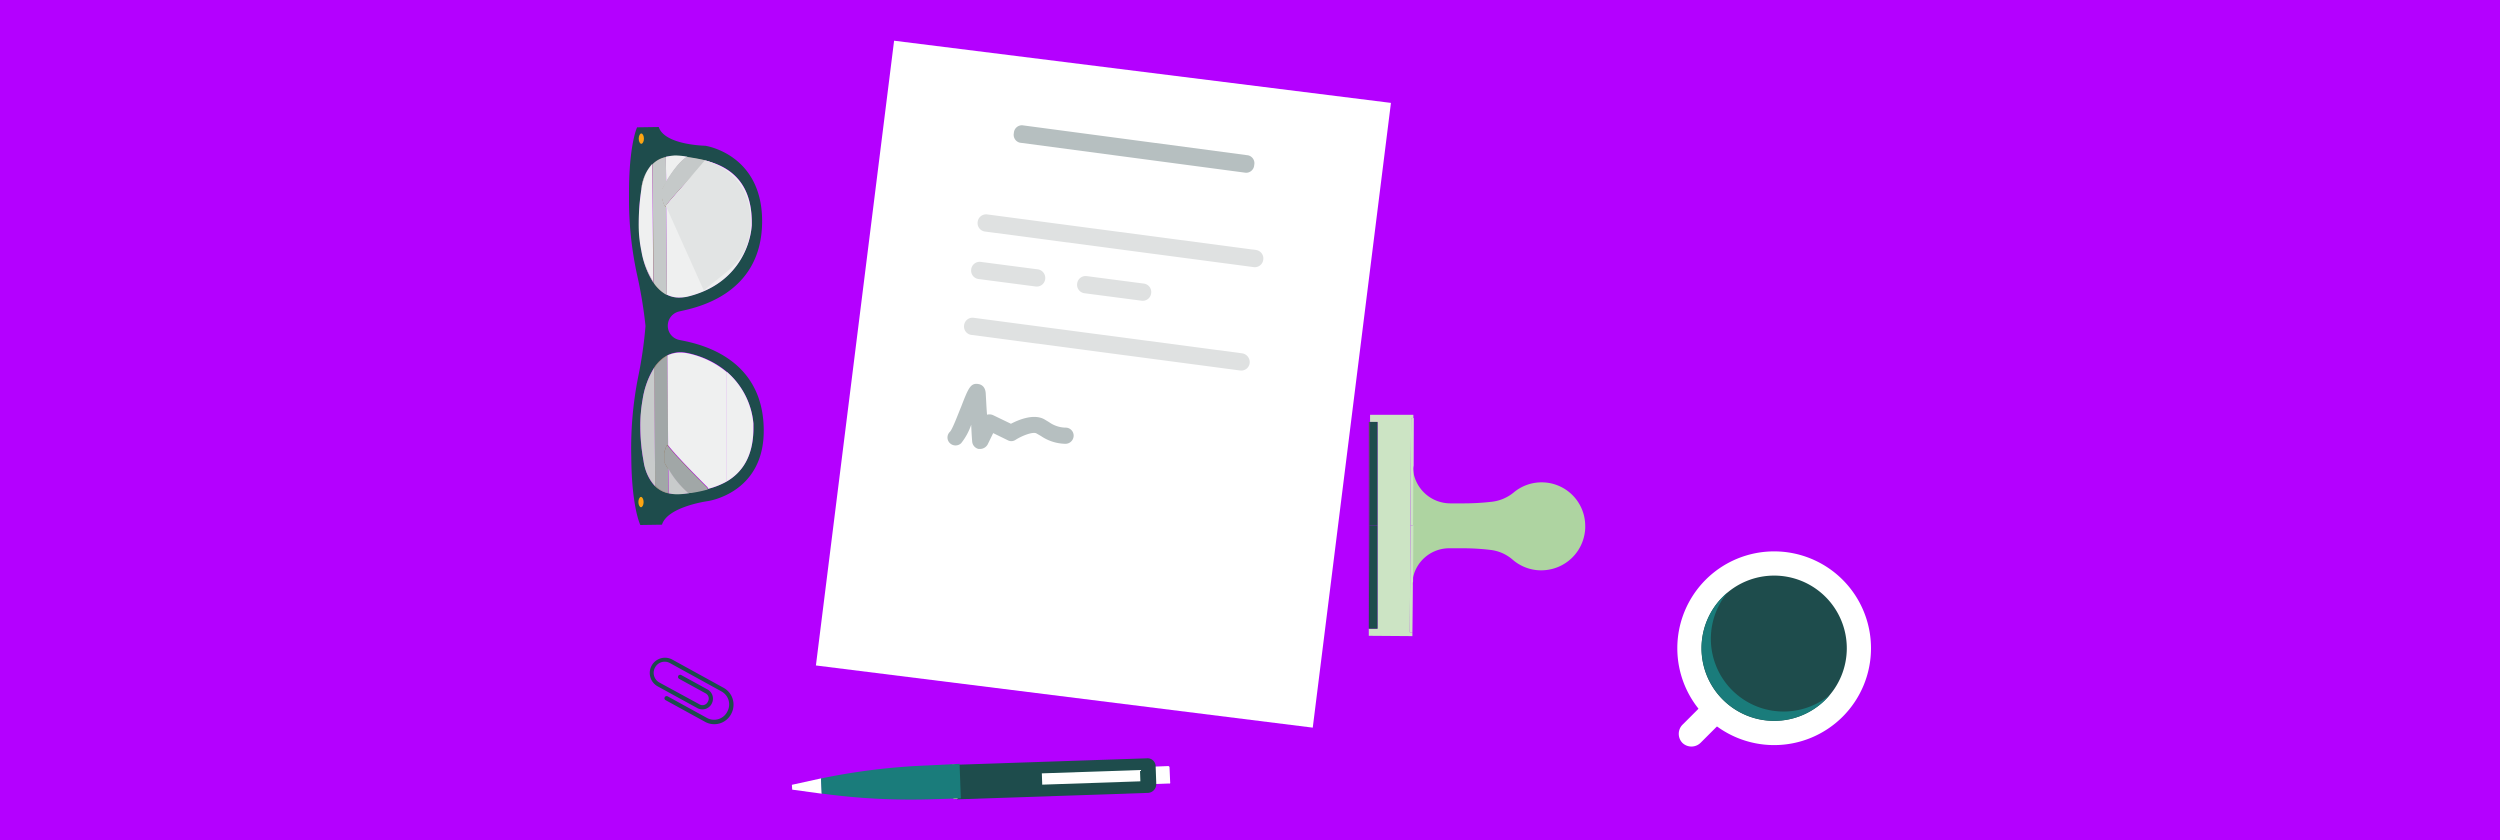 <svg xmlns="http://www.w3.org/2000/svg" xmlns:xlink="http://www.w3.org/1999/xlink" width="479" height="161" viewBox="0 0 479 161">
  <rect x="0" y="0" width="479" height="161" fill="#333333" stroke="none"/>
  <defs>
    <clipPath id="clip-Custom_Size_1">
      <rect width="479" height="161"/>
    </clipPath>
  </defs>
  <g id="Custom_Size_1" data-name="Custom Size – 1" clip-path="url(#clip-Custom_Size_1)">
    <rect width="479" height="161" fill="#b400ff"/>
    <g id="work-4166473" transform="translate(58.991 -83.382)">
      <g id="Group_1" data-name="Group 1" transform="translate(262.383 189.031)">
        <path id="Path_1" data-name="Path 1" d="M374.656,321.9a18.557,18.557,0,1,0,0-26.244A18.567,18.567,0,0,0,374.656,321.9Z" transform="translate(-369.225 -290.225)" fill="#fff"/>
        <path id="Path_2" data-name="Path 2" d="M380.785,321.468a13.918,13.918,0,1,0,0-19.683A13.9,13.9,0,0,0,380.785,321.468Z" transform="translate(-372.073 -293.073)" fill="#1e4c4c"/>
        <path id="Path_3" data-name="Path 3" d="M370.371,341.919l3.219-3.219,3.466,3.466-3.219,3.219a2.5,2.5,0,0,1-3.466,0h0A2.5,2.5,0,0,1,370.371,341.919Z" transform="translate(-369.397 -308.696)" fill="#fff"/>
        <path id="Path_4" data-name="Path 4" d="M400.468,323.45c.309-.309.557-.619.867-.928A13.934,13.934,0,0,1,381.714,302.9a11.89,11.89,0,0,0-.928.867,13.918,13.918,0,0,0,19.683,19.683Z" transform="translate(-372.073 -295.055)" fill="#1a7c7b"/>
      </g>
      <g id="Group_3" data-name="Group 3" transform="translate(92.734 228.662)">
        <path id="Path_5" data-name="Path 5" d="M245.552,358.457l-.124-2.909a.266.266,0,0,0-.248-.248l-3.281.124.124,3.342,3.281-.124C245.49,358.7,245.614,358.581,245.552,358.457Z" transform="translate(-173.071 -353.801)" fill="#fff"/>
        <path id="Path_6" data-name="Path 6" d="M219.714,354.377l.124,3.466a1.684,1.684,0,0,1-1.547,1.671l-36.643,1.238-.248-6.623,36.643-1.238A1.546,1.546,0,0,1,219.714,354.377Z" transform="translate(-150.019 -352.878)" fill="#1e4c4c"/>
        <rect id="Rectangle_2" data-name="Rectangle 2" width="6.623" height="0.805" transform="translate(30.949 7.824) rotate(-91.939)" fill="#e8d4b0"/>
        <rect id="Rectangle_3" data-name="Rectangle 3" width="2.166" height="18.816" transform="translate(47.965 5.06) rotate(-91.945)" fill="#fff"/>
        <g id="Group_2" data-name="Group 2" transform="translate(0 1.066)">
          <path id="Path_7" data-name="Path 7" d="M130.7,360.338l.062.928,5.447.743h.248l-.124-2.909Z" transform="translate(-130.7 -356.315)" fill="#fff"/>
          <path id="Path_8" data-name="Path 8" d="M160.188,354.91a123.7,123.7,0,0,0-20.364,2.476H139.7l.124,2.909a125.967,125.967,0,0,0,20.55,1.114l6.128-.186-.248-6.623Z" transform="translate(-134.129 -354.6)" fill="#1a7c7b"/>
        </g>
      </g>
      <rect id="Rectangle_4" data-name="Rectangle 4" width="95.939" height="120.636" transform="translate(112.318 91.182) rotate(7.134)" fill="#fff"/>
      <g id="Group_4" data-name="Group 4" transform="translate(122.544 107.369)">
        <path id="Path_9" data-name="Path 9" d="M236.583,198.1l-51.436-6.809a1.626,1.626,0,0,0-1.857,1.424h0a1.626,1.626,0,0,0,1.424,1.857l51.436,6.809a1.626,1.626,0,0,0,1.857-1.424h0A1.626,1.626,0,0,0,236.583,198.1Z" transform="translate(-177.503 -174.192)" fill="#dfe1e1"/>
        <path id="Path_10" data-name="Path 10" d="M239.363,169.447,196.1,163.691a1.556,1.556,0,0,0-1.609,1.486h0a1.55,1.55,0,0,0,1.176,1.857l43.265,5.756a1.556,1.556,0,0,0,1.609-1.486h0A1.55,1.55,0,0,0,239.363,169.447Z" transform="translate(-181.769 -163.676)" fill="#b6bfc0"/>
        <path id="Path_11" data-name="Path 11" d="M232.383,230.1l-51.436-6.809a1.626,1.626,0,0,0-1.857,1.424h0a1.626,1.626,0,0,0,1.424,1.857l51.436,6.809a1.626,1.626,0,0,0,1.857-1.424h0A1.706,1.706,0,0,0,232.383,230.1Z" transform="translate(-175.903 -186.386)" fill="#dfe1e1"/>
        <path id="Path_12" data-name="Path 12" d="M194.041,207.414l-10.894-1.424a1.626,1.626,0,0,0-1.857,1.424h0a1.626,1.626,0,0,0,1.424,1.857l10.894,1.424a1.626,1.626,0,0,0,1.857-1.424h0A1.659,1.659,0,0,0,194.041,207.414Z" transform="translate(-176.741 -179.794)" fill="#dfe1e1"/>
        <path id="Path_13" data-name="Path 13" d="M214.09,211.814h0a1.626,1.626,0,0,0,1.424,1.857l10.894,1.424a1.626,1.626,0,0,0,1.857-1.424h0a1.626,1.626,0,0,0-1.424-1.857l-10.894-1.424A1.626,1.626,0,0,0,214.09,211.814Z" transform="translate(-189.239 -181.47)" fill="#dfe1e1"/>
        <path id="Path_14" data-name="Path 14" d="M180.232,256.22h-.309a1.581,1.581,0,0,1-1.238-1.424s-.124-1.424-.186-3.219a11.7,11.7,0,0,1-1.919,3.528,1.551,1.551,0,0,1-2.166,0,1.5,1.5,0,0,1,0-2.166c.5-.5,1.547-3.342,2.166-4.828,1.362-3.528,1.795-4.58,3.28-4.333.433.062,1.362.371,1.424,1.857.062.99.124,2.538.248,4.023a1.725,1.725,0,0,1,1.114.062l3.466,1.671c1.424-.743,4.333-1.981,6.375-.867l.928.557a5.59,5.59,0,0,0,3.281,1.052,1.538,1.538,0,0,1,1.424,1.671,1.574,1.574,0,0,1-1.671,1.424,8.544,8.544,0,0,1-4.58-1.485l-.867-.5c-.619-.371-2.662.371-4.023,1.238a1.422,1.422,0,0,1-1.486.062l-2.785-1.362-1.052,2.166A1.7,1.7,0,0,1,180.232,256.22Z" transform="translate(-173.95 -194.185)" fill="#b6bfc0"/>
      </g>
      <path id="paper_clip_9_" d="M109.977,333.587l-.062.124a3.648,3.648,0,0,1-4.952,1.424l-7.551-4.147a.415.415,0,1,1,.371-.743l7.551,4.147a2.838,2.838,0,0,0,3.838-1.114l.062-.124a2.838,2.838,0,0,0-1.114-3.838l-9.9-5.447a2.085,2.085,0,0,0-2.847.867,2.117,2.117,0,0,0,.8,2.847l7.737,4.209a1.124,1.124,0,0,0,1.547-.433l.062-.124a1.124,1.124,0,0,0-.433-1.547l-5.076-2.785a.415.415,0,1,1,.371-.743l5.075,2.785a2.011,2.011,0,0,1,.8,2.662l-.062.124a2.011,2.011,0,0,1-2.662.8l-7.675-4.209a2.922,2.922,0,0,1,2.785-5.137l9.9,5.447A3.687,3.687,0,0,1,109.977,333.587Z" transform="translate(-28.862 -113.449)" fill="#1e4c4c"/>
      <g id="Group_8" data-name="Group 8" transform="translate(61.528 107.717)">
        <path id="Path_15" data-name="Path 15" d="M98.595,238.51l-.557-66.91H95.5l.557,66.972Z" transform="translate(-91.042 -166.71)" fill="#916d4d"/>
        <path id="Path_16" data-name="Path 16" d="M99.162,265.416s3.528,6.5,6,6.437c3.281-.124,2.166-1.609,2.166-1.609s-5.942-5.88-7.489-7.985c-.309-.433-.743,1.424-.743,1.424l.062,1.733Z" transform="translate(-92.413 -201.23)" fill="#916d4d"/>
        <path id="Path_17" data-name="Path 17" d="M98.5,178.9s3.4-6.561,5.942-6.5c3.28.062,2.228,1.547,2.228,1.547s-5.88,6-7.366,8.108c-.309.433-.743-1.424-.743-1.424L98.5,178.9Z" transform="translate(-92.185 -167.015)" fill="#916d4d"/>
        <g id="Group_5" data-name="Group 5">
          <path id="Path_18" data-name="Path 18" d="M89.846,163.762l4.147-.062c1.114,3.466,8.913,3.59,8.913,3.59s10.77,1.547,10.894,14.236c.124,14.793-13.617,16.96-15.907,17.517a2.792,2.792,0,0,0-2.166,2.723,2.75,2.75,0,0,0,2.166,2.723c2.29.5,16.093,2.476,16.217,17.207.124,12.194-10.708,13.679-10.708,13.679s-7.737,1.052-8.789,4.518l-4.147.062s-1.671-3.342-1.733-13a69.759,69.759,0,0,1,1.3-15.288,81.122,81.122,0,0,0,1.424-9.841,84.8,84.8,0,0,0-1.609-9.78A67.664,67.664,0,0,1,88.3,176.76c-.062-9.656,1.547-13,1.547-13ZM90.9,215.94a32.926,32.926,0,0,0,.186,11.76c1.238,7.056,6,6.623,9.1,6s12.379-1.362,11.946-13.184c-.309-4.395-3.342-11.389-12.441-13.493-7.428-1.671-8.789,8.913-8.789,8.913Zm8.665-19.807c9.1-2.228,11.946-9.284,12.255-13.679.248-11.822-9.037-12.379-12.132-12.936s-7.861-.867-8.975,6.19a33.314,33.314,0,0,0,0,11.76s1.486,10.522,8.851,8.665Z" transform="translate(-88.297 -163.7)" fill="#1e4c4c"/>
        </g>
        <path id="Path_19" data-name="Path 19" d="M96.1,236.752l.186,22.716a5.128,5.128,0,0,0,2.538,1.362l-.062-4.7a9.76,9.76,0,0,1-.743-1.3v-1.795s.433-1.857.743-1.424L98.638,234.4a7.145,7.145,0,0,0-2.538,2.352Z" transform="translate(-91.27 -190.639)" fill="#a1a7a7"/>
        <path id="Path_20" data-name="Path 20" d="M99.2,263.71v1.795s.309.5.743,1.3a16.419,16.419,0,0,0,3.9,4.642,1.363,1.363,0,0,1,.5-.062,25.463,25.463,0,0,0,3.219-.681,1.829,1.829,0,0,0-.186-.371s-5.942-5.88-7.489-7.985h0c-.248-.5-.681,1.362-.681,1.362Z" transform="translate(-92.452 -201.257)" fill="#a1a7a7"/>
        <path id="Path_21" data-name="Path 21" d="M91.9,247.86a37.88,37.88,0,0,0,.619,6.437c.928,5.261,3.776,6.375,6.5,6.313a8.251,8.251,0,0,1-1.733-.186,4.883,4.883,0,0,1-2.538-1.362,8.79,8.79,0,0,1-2.228-4.828,31.079,31.079,0,0,1-.619-6.375,27.468,27.468,0,0,1,.433-5.323,16.641,16.641,0,0,1,2.166-6.128,6.191,6.191,0,0,1,2.538-2.352,4.967,4.967,0,0,1,2.414-.557c-6,.062-7.118,9.1-7.118,9.1a22.128,22.128,0,0,0-.433,5.261Z" transform="translate(-89.667 -190.297)" fill="#94736a"/>
        <g id="Group_6" data-name="Group 6" transform="translate(1.859 5.447)">
          <path id="Path_22" data-name="Path 22" d="M96.561,182.156l.124,17.021a4.967,4.967,0,0,0,2.414.557,7.562,7.562,0,0,0,1.609-.186c9.1-2.228,11.946-9.284,12.255-13.679h0v-.681h0c-.062-8.294-5.075-10.708-8.851-11.7v.062a1.033,1.033,0,0,1-.186.557s-5.88,5.88-7.366,8.046Zm-.062-9.408.062,4.89c.928-1.547,2.538-3.961,4.085-4.89a14.464,14.464,0,0,0-2.414-.248,14.593,14.593,0,0,0-1.733.248Zm-5.2,12.689h0a24.155,24.155,0,0,0,.5,5.323h0a16.28,16.28,0,0,0,2.29,6.066L93.9,174.109a8.366,8.366,0,0,0-2.1,4.828h0V179a44.052,44.052,0,0,0-.5,6.437Z" transform="translate(-91.3 -172.5)" fill="#eff0f0"/>
        </g>
        <path id="Path_23" data-name="Path 23" d="M95.6,174.362l.186,22.716a7.105,7.105,0,0,0,2.538,2.352L98.2,182.408c-.309.433-.743-1.424-.743-1.424V179.19s.309-.557.743-1.3L98.138,173a4.883,4.883,0,0,0-2.538,1.362Z" transform="translate(-91.08 -167.244)" fill="#c5c9c9"/>
        <path id="Path_24" data-name="Path 24" d="M98.5,179.09v1.8s.433,1.857.743,1.424h0c1.486-2.166,7.366-8.108,7.366-8.108a1.033,1.033,0,0,0,.186-.557v-.062c-1.3-.309-2.476-.5-3.28-.619a.468.468,0,0,1-.248-.062c-1.547.928-3.157,3.342-4.085,4.89a12.87,12.87,0,0,1-.681,1.3Z" transform="translate(-92.185 -167.206)" fill="#c5c9c9"/>
        <path id="Path_25" data-name="Path 25" d="M112.964,185.165Zm0,.681v0ZM91.8,179.037h0a8.366,8.366,0,0,1,2.1-4.828,5.5,5.5,0,0,1,2.538-1.424,7.684,7.684,0,0,1,1.671-.186c-2.6,0-5.447,1.176-6.313,6.437Zm.062,11.76h0s1.238,8.975,7.242,8.975a5.14,5.14,0,0,1-2.414-.557,6.191,6.191,0,0,1-2.538-2.352,16.28,16.28,0,0,1-2.29-6.066Zm-.557-5.323a41.355,41.355,0,0,1,.5-6.313,41.355,41.355,0,0,0-.5,6.313Zm0,0Z" transform="translate(-89.441 -167.091)" fill="#94736a"/>
        <path id="Path_26" data-name="Path 26" d="M107,199.006l-7.3-16.279L107.189,174s8.356,1.857,8.727,10.77C116.412,193.621,110.718,195.292,107,199.006Z" transform="translate(-92.642 -167.625)" fill="#e2e4e4"/>
        <path id="Path_27" data-name="Path 27" d="M91.8,165.7c.248,0,.5.433.5.99s-.248.99-.5.99-.5-.433-.5-.99S91.548,165.7,91.8,165.7Z" transform="translate(-89.441 -164.462)" fill="#fea511"/>
        <path id="Path_28" data-name="Path 28" d="M91.7,278.2c.248,0,.5.433.5.99s-.248.99-.5.99-.5-.433-.5-.99S91.448,278.2,91.7,278.2Z" transform="translate(-89.403 -207.329)" fill="#fea511"/>
        <g id="Group_7" data-name="Group 7" transform="translate(2.168 43.204)">
          <path id="Path_29" data-name="Path 29" d="M92.233,244.328a27.469,27.469,0,0,0-.433,5.323,37.882,37.882,0,0,0,.619,6.437,8.79,8.79,0,0,0,2.228,4.828L94.462,238.2A16.078,16.078,0,0,0,92.233,244.328Z" transform="translate(-91.8 -235.291)" fill="#c8cbcb"/>
          <path id="Path_30" data-name="Path 30" d="M100.5,269.5l.062,4.7a7.831,7.831,0,0,0,1.733.186,20.5,20.5,0,0,0,2.1-.186A17.573,17.573,0,0,1,100.5,269.5Z" transform="translate(-95.115 -247.217)" fill="#c8cbcb"/>
          <path id="Path_31" data-name="Path 31" d="M118.6,260.483c2.723-1.609,5.137-4.58,5.075-10.4V249.4a14.8,14.8,0,0,0-5.075-9.9Z" transform="translate(-102.012 -235.786)" fill="#eff0f0"/>
          <path id="Path_32" data-name="Path 32" d="M104.223,233.686a7.56,7.56,0,0,0-1.609-.186,6.017,6.017,0,0,0-2.414.557l.124,17.207h0c1.547,2.1,7.489,7.985,7.489,7.985a.843.843,0,0,1,.186.371,14.454,14.454,0,0,0,3.59-1.424V237.276A17.111,17.111,0,0,0,104.223,233.686Z" transform="translate(-95.001 -233.5)" fill="#eff0f0"/>
        </g>
      </g>
      <g id="Group_9" data-name="Group 9" transform="translate(203.268 162.864)">
        <path id="Path_33" data-name="Path 33" d="M329.72,269.076a8.3,8.3,0,0,0-5.385,1.919,8.045,8.045,0,0,1-4.209,1.8,46.958,46.958,0,0,1-5.571.309h-2.414a7.188,7.188,0,0,1-7.118-6.5l-.062,10.77-.062,10.77a7.082,7.082,0,0,1,7.118-6.437h2.352a44.731,44.731,0,0,1,5.447.309,7.845,7.845,0,0,1,4.271,1.857,8.3,8.3,0,0,0,6.623,1.981,8.408,8.408,0,0,0,7.242-7.3,6.728,6.728,0,0,0,.062-1.114A8.348,8.348,0,0,0,329.72,269.076Z" transform="translate(-296.544 -256.14)" fill="#aed4a1"/>
        <path id="Path_34" data-name="Path 34" d="M299.508,250.319h.433V249.7h-8.294v1.362h1.424v39.614H291.4v1.362l8.356.062v-.743h-.5l.124-20.488Z" transform="translate(-291.4 -249.7)" fill="#cce4c4"/>
        <path id="Path_35" data-name="Path 35" d="M291.648,251.9H291.4v19.807h.124Z" transform="translate(-291.4 -250.538)" fill="#4d5357"/>
        <path id="Path_36" data-name="Path 36" d="M291.4,283.9v19.807h0l.124-19.807Z" transform="translate(-291.4 -262.732)" fill="#4d5357"/>
        <path id="Path_37" data-name="Path 37" d="M293.147,271.707V251.9h-1.424l-.124,19.807Z" transform="translate(-291.476 -250.538)" fill="#1e4c4c"/>
        <path id="Path_38" data-name="Path 38" d="M293.071,283.9h-1.547l-.124,19.807h1.671Z" transform="translate(-291.4 -262.732)" fill="#1e4c4c"/>
        <path id="Path_39" data-name="Path 39" d="M305.162,260.48l.062-9.78h-.062l-.062,9.1C305.1,260.046,305.162,260.232,305.162,260.48Z" transform="translate(-296.62 -250.081)" fill="#fff"/>
        <path id="Path_40" data-name="Path 40" d="M304.9,311.018h0l.062-9.718c0,.248-.062.433-.062.681Z" transform="translate(-296.544 -269.362)" fill="#fff"/>
        <path id="Path_41" data-name="Path 41" d="M304.224,283.9l-.124,20.488h.5l.062-9.037a2.534,2.534,0,0,1,.062-.681l.062-10.77Z" transform="translate(-296.239 -262.732)" fill="#cce4c4"/>
        <path id="Path_42" data-name="Path 42" d="M304.3,271.25h.5l.062-10.77a2.507,2.507,0,0,1,0-.681l.062-9.1h-.5Z" transform="translate(-296.315 -250.081)" fill="#cce4c4"/>
      </g>
    </g>
  </g>
</svg>
